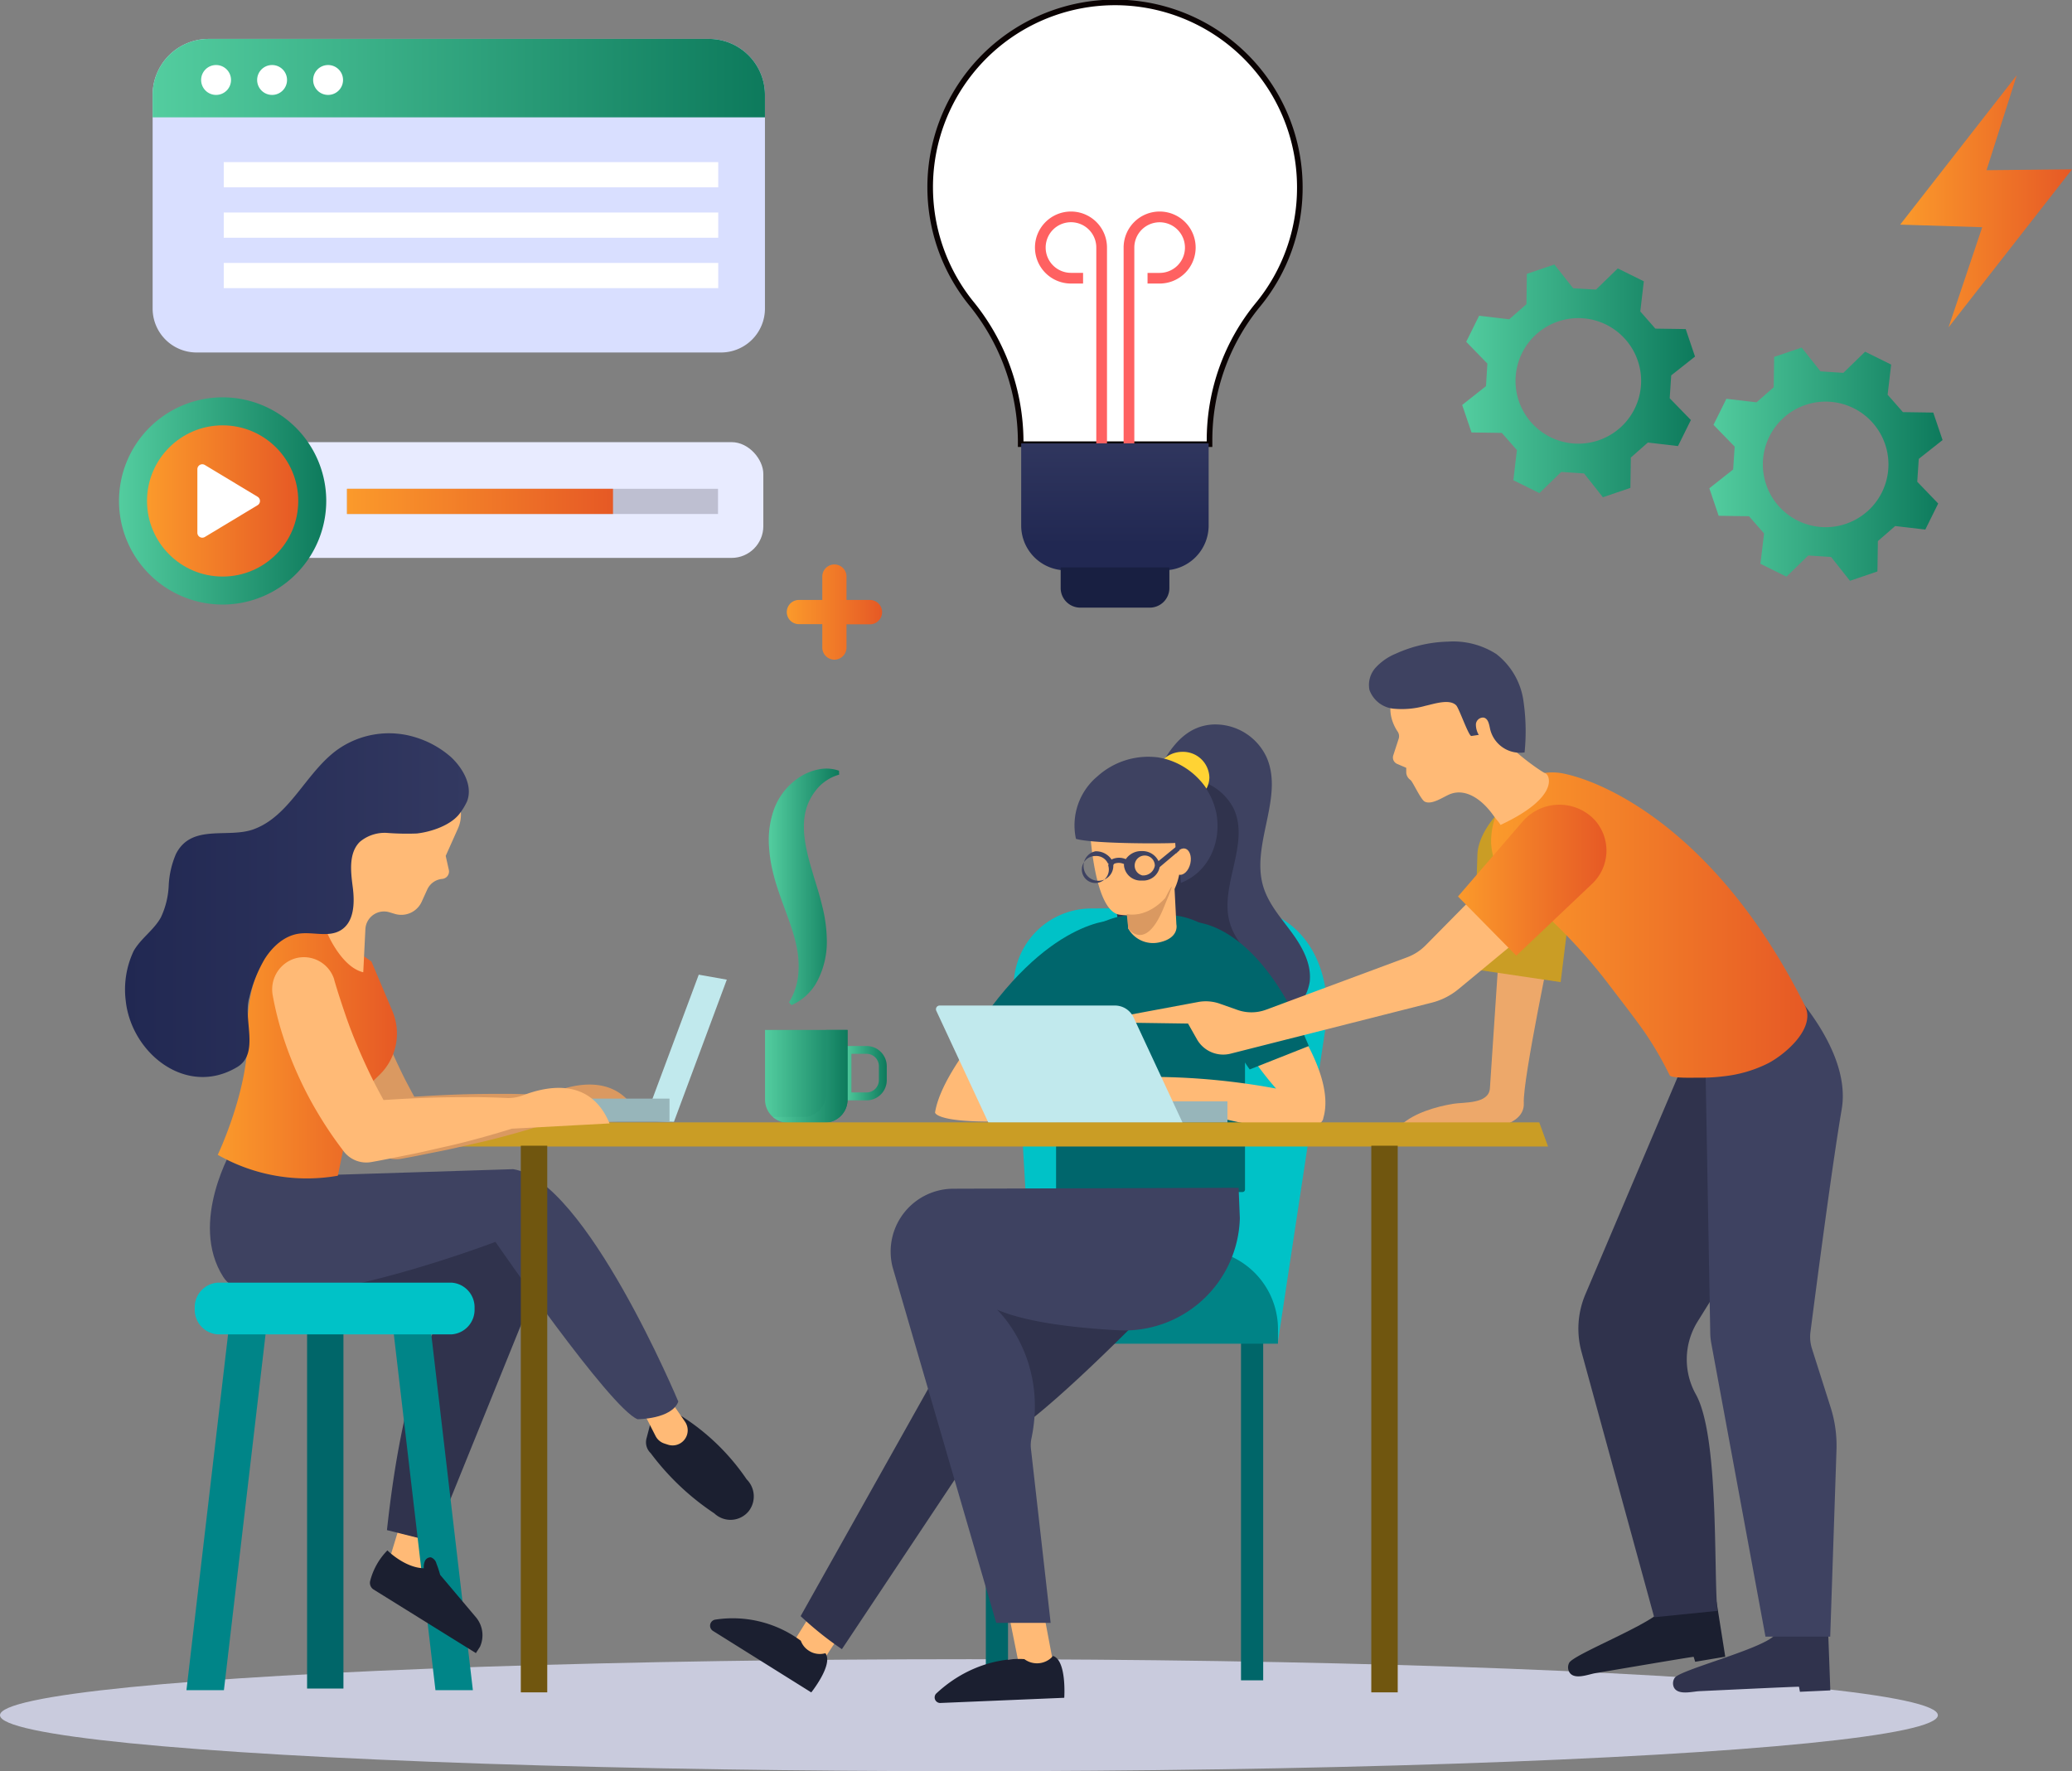 <svg xmlns="http://www.w3.org/2000/svg" xmlns:xlink="http://www.w3.org/1999/xlink" viewBox="0 0 369.95 316.27"><rect x="0" y="0" width="369.95" height="316.27" fill="#808080" stroke="none"/><defs><linearGradient id="linear-gradient" x1="202.13" y1="120.81" x2="219.13" y2="120.81" gradientUnits="userSpaceOnUse"><stop offset="0" stop-color="#fb9a2b"/><stop offset="1" stop-color="#e65925"/></linearGradient><linearGradient id="Íîâûé_îáðàçåö_ãðàäèåíòà_9" x1="366.87" y1="94.42" x2="408.49" y2="94.42" gradientUnits="userSpaceOnUse"><stop offset="0" stop-color="#53cd9f"/><stop offset="1" stop-color="#0d7a5c"/></linearGradient><linearGradient id="Íîâûé_îáðàçåö_ãðàäèåíòà_9-2" x1="322.72" y1="79.52" x2="364.33" y2="79.52" xlink:href="#Íîâûé_îáðàçåö_ãðàäèåíòà_9"/><linearGradient id="linear-gradient-2" x1="339.27" y1="35.94" x2="369.95" y2="35.94" xlink:href="#linear-gradient"/><linearGradient id="Degradado_sin_nombre_43" x1="260.77" y1="-10.36" x2="260.77" y2="76.81" gradientUnits="userSpaceOnUse"><stop offset="0.02" stop-color="#fff"/><stop offset="0.51" stop-color="#fff" stop-opacity="0"/></linearGradient><linearGradient id="Degradado_sin_nombre_48" x1="199.09" y1="97.28" x2="199.09" y2="75.26" gradientUnits="userSpaceOnUse"><stop offset="0" stop-color="#212852"/><stop offset="1" stop-color="#333961"/></linearGradient><linearGradient id="Íîâûé_îáðàçåö_ãðàäèåíòà_9-3" x1="88.93" y1="25.47" x2="198.26" y2="25.47" xlink:href="#Íîâûé_îáðàçåö_ãðàäèåíòà_9"/><linearGradient id="Íîâûé_îáðàçåö_ãðàäèåíòà_9-4" x1="82.93" y1="100.97" x2="119.93" y2="100.97" xlink:href="#Íîâûé_îáðàçåö_ãðàäèåíòà_9"/><linearGradient id="linear-gradient-3" x1="26.25" y1="89.45" x2="53.25" y2="89.45" xlink:href="#linear-gradient"/><linearGradient id="linear-gradient-4" x1="61.95" y1="89.53" x2="109.45" y2="89.53" xlink:href="#linear-gradient"/><linearGradient id="Degradado_sin_nombre_3" x1="334.89" y1="156.96" x2="334.89" y2="156.96" gradientUnits="userSpaceOnUse"><stop offset="0" stop-color="#e400fb"/><stop offset="0.37" stop-color="#8200fc"/><stop offset="0.42" stop-color="#7c10fc"/><stop offset="0.52" stop-color="#6c39fb"/><stop offset="0.66" stop-color="#537afb"/><stop offset="0.77" stop-color="#3eb2fa"/><stop offset="1" stop-color="#3eb2fa" stop-opacity="0"/></linearGradient><linearGradient id="Íîâûé_îáðàçåö_ãðàäèåíòà_9-5" x1="212.29" y1="203.16" x2="220.01" y2="203.16" xlink:href="#Íîâûé_îáðàçåö_ãðàäèåíòà_9"/><linearGradient id="Íîâûé_îáðàçåö_ãðàäèåíòà_9-6" x1="199" y1="169.91" x2="211.55" y2="169.91" xlink:href="#Íîâûé_îáðàçåö_ãðàäèåíòà_9"/><linearGradient id="Íîâûé_îáðàçåö_ãðàäèåíòà_9-7" x1="198.28" y1="203.7" x2="212.98" y2="203.7" xlink:href="#Íîâûé_îáðàçåö_ãðàäèåíòà_9"/><linearGradient id="Íîâûé_îáðàçåö_ãðàäèåíòà_9-8" x1="199.68" y1="203.7" x2="212.98" y2="203.7" xlink:href="#Íîâûé_îáðàçåö_ãðàäèåíòà_9"/><linearGradient id="linear-gradient-5" x1="327.91" y1="176.72" x2="384.37" y2="176.72" xlink:href="#linear-gradient"/><linearGradient id="linear-gradient-6" x1="322" y1="168.69" x2="348.51" y2="168.69" xlink:href="#linear-gradient"/><linearGradient id="linear-gradient-7" x1="100.58" y1="199.79" x2="132.57" y2="199.79" xlink:href="#linear-gradient"/><linearGradient id="Degradado_sin_nombre_48-2" x1="84.04" y1="173.16" x2="145.39" y2="173.16" xlink:href="#Degradado_sin_nombre_48"/></defs><title>main</title><g style="isolation:isolate"><g id="Layer_1" data-name="Layer 1"><path d="M217,118.65h-4.18v-4.18a2.16,2.16,0,1,0-4.32,0v4.18h-4.18a2.16,2.16,0,0,0,0,4.32h4.18v4.18a2.16,2.16,0,1,0,4.32,0V123H217A2.16,2.16,0,1,0,217,118.65Z" transform="translate(-61.68 -11.52)" style="fill:url(#linear-gradient)"/><path d="M400.06,105.45l5.38,0.63,2.3-4.65L404,97.54l0.27-4.08,4.25-3.36-1.66-4.91-5.42-.08L398.71,82l0.63-5.38-4.65-2.3-3.89,3.78-4.08-.27-3.36-4.25-4.91,1.67-0.08,5.42-3.07,2.69-5.38-.63-2.3,4.65,3.78,3.89-0.27,4.08-4.25,3.36,1.66,4.91,5.42,0.08,2.69,3.07L376,112.19l4.65,2.3,3.89-3.78,4.08,0.27,3.36,4.25,4.91-1.67,0.08-5.42Zm-5-2.6a11.21,11.21,0,1,1,1-15.81A11.21,11.21,0,0,1,395.07,102.85Z" transform="translate(-61.68 -11.52)" style="fill:url(#Íîâûé_îáðàçåö_ãðàäèåíòà_9)"/><path d="M355.9,90.54l5.38,0.63,2.3-4.65-3.78-3.89,0.27-4.08,4.25-3.36-1.66-4.91-5.42-.08-2.69-3.07,0.63-5.38-4.65-2.3-3.89,3.78L342.57,63l-3.36-4.25-4.91,1.67-0.08,5.42-3.07,2.69-5.38-.63-2.3,4.65,3.78,3.89L327,80.47l-4.25,3.36,1.66,4.91,5.42,0.08,2.69,3.07-0.63,5.38,4.65,2.3,3.89-3.78,4.08,0.27,3.36,4.25,4.91-1.67,0.08-5.42Zm-5-2.6a11.21,11.21,0,1,1,1-15.81A11.21,11.21,0,0,1,350.91,87.94Z" transform="translate(-61.68 -11.52)" style="fill:url(#Íîâûé_îáðàçåö_ãðàäèåíòà_9-2)"/><polygon points="360.09 13.43 339.27 40.11 353.92 40.57 347.91 58.45 369.95 30.24 354.69 30.39 360.09 13.43" style="fill:url(#linear-gradient-2)"/><path d="M293.76,45a33,33,0,1,0-58.7,20.65,39.24,39.24,0,0,1,8.86,24.56v0.62h33.72V90.22A38.08,38.08,0,0,1,286.23,66,32.84,32.84,0,0,0,293.76,45Z" transform="translate(-61.68 -11.52)" style="fill:#fff;stroke:#0a0202;stroke-miterlimit:10"/><path d="M288.4,49.3A27.87,27.87,0,0,0,260.77,17h-0.7A27.94,27.94,0,0,0,233.12,49.3H288.4Z" transform="translate(-61.68 -11.52)" style="fill:url(#Degradado_sin_nombre_43)"/><path d="M259.33,90.81h-1.91V55.72a4.52,4.52,0,1,0-4.52,4.52h2.16v1.91H252.9a6.43,6.43,0,1,1,6.43-6.43V90.81Z" transform="translate(-61.68 -11.52)" style="fill:#ff6161"/><path d="M264.21,90.81h-1.91V55.72a6.43,6.43,0,1,1,6.43,6.43h-2.16V60.25h2.16a4.52,4.52,0,1,0-4.52-4.52V90.81Z" transform="translate(-61.68 -11.52)" style="fill:#ff6161"/><path d="M182.37,79.17H215.8a0,0,0,0,1,0,0V93.84a8,8,0,0,1-8,8H190.33a8,8,0,0,1-8-8V79.17A0,0,0,0,1,182.37,79.17Z" style="fill:url(#Degradado_sin_nombre_48)"/><path d="M189.38,101.32h19.41a0,0,0,0,1,0,0V105a3.5,3.5,0,0,1-3.5,3.5H192.88a3.5,3.5,0,0,1-3.5-3.5v-3.65A0,0,0,0,1,189.38,101.32Z" style="fill:#181f41"/><path d="M37.25,6.95h89.33a10,10,0,0,1,10,10V55.09a7.85,7.85,0,0,1-7.85,7.85H35.1a7.85,7.85,0,0,1-7.85-7.85V16.95a10,10,0,0,1,10-10Z" style="fill:#d9dfff"/><path d="M198.26,32.47v-4a10,10,0,0,0-10-10H98.93a10,10,0,0,0-10,10v4H198.26Z" transform="translate(-61.68 -11.52)" style="fill:url(#Íîâûé_îáðàçåö_ãðàäèåíòà_9-3)"/><circle cx="38.58" cy="14.28" r="2.67" style="fill:#fff"/><circle cx="48.58" cy="14.28" r="2.67" style="fill:#fff"/><circle cx="58.58" cy="14.28" r="2.67" style="fill:#fff"/><rect x="39.95" y="28.95" width="88.29" height="4.5" style="fill:#fff"/><rect x="39.95" y="37.95" width="88.29" height="4.5" style="fill:#fff"/><rect x="39.95" y="46.95" width="88.29" height="4.5" style="fill:#fff"/><rect x="34.62" y="78.95" width="101.67" height="20.67" rx="5.67" ry="5.67" style="fill:#e8ebff"/><path d="M101.43,119.47a18.5,18.5,0,1,1,18.5-18.5A18.52,18.52,0,0,1,101.43,119.47Z" transform="translate(-61.68 -11.52)" style="fill:url(#Íîâûé_îáðàçåö_ãðàäèåíòà_9-4)"/><circle cx="39.75" cy="89.45" r="13.5" style="fill:url(#linear-gradient-3)"/><path d="M107.67,101.73l-9.41,5.67a0.88,0.88,0,0,1-1.34-.76V95.31a0.88,0.88,0,0,1,1.34-.76l9.41,5.67A0.88,0.88,0,0,1,107.67,101.73Z" transform="translate(-61.68 -11.52)" style="fill:#fff"/><rect x="61.95" y="87.28" width="66.25" height="4.5" style="fill:#bebfd1;mix-blend-mode:multiply"/><rect x="61.95" y="87.28" width="47.5" height="4.5" style="fill:url(#linear-gradient-4)"/><ellipse cx="173" cy="306.27" rx="173" ry="10" style="fill:#c9cbdd"/><path d="M334.89,157" transform="translate(-61.68 -11.52)" style="fill:none;stroke-linecap:round;stroke-linejoin:round;stroke-width:2px;stroke:url(#Degradado_sin_nombre_3)"/><path d="M216.4,208h-4.12V198.3h4.12a3.61,3.61,0,0,1,3.61,3.61v2.5A3.61,3.61,0,0,1,216.4,208Zm-2.7-1.41h2.7a2.2,2.2,0,0,0,2.2-2.2v-2.5a2.2,2.2,0,0,0-2.2-2.2h-2.7v6.9Z" transform="translate(-61.68 -11.52)" style="fill:url(#Íîâûé_îáðàçåö_ãðàäèåíòà_9-5)"/><path d="M211.51,149.84a8.06,8.06,0,0,0-4.36,3.07,9.61,9.61,0,0,0-1.81,4.37c-0.46,3.13.36,6.5,1.44,10.09,0.26,0.91.56,1.84,0.85,2.8s0.57,1.95.82,3a26.43,26.43,0,0,1,.86,6.5,15.2,15.2,0,0,1-1.52,6.67A9.56,9.56,0,0,1,203,191l-0.44-.51a11.44,11.44,0,0,0,1.67-5.25,17,17,0,0,0-.42-5.16c-0.76-3.42-2.36-6.85-3.6-10.88-0.3-1-.57-2.06-0.79-3.14a25.58,25.58,0,0,1-.43-3.33,16.23,16.23,0,0,1,1-7,11.63,11.63,0,0,1,4.66-5.57,9.48,9.48,0,0,1,3.37-1.29,6.83,6.83,0,0,1,3.46.27Z" transform="translate(-61.68 -11.52)" style="fill:url(#Íîâûé_îáðàçåö_ãðàäèåíòà_9-6)"/><path d="M209.16,195.43H198.28V207.9a4.08,4.08,0,0,0,4.07,4.07h6.57A4.07,4.07,0,0,0,213,207.9V195.43h-3.82Z" transform="translate(-61.68 -11.52)" style="fill:url(#Íîâûé_îáðàçåö_ãðàäèåíòà_9-7)"/><path d="M209.16,195.43V206.9a4.07,4.07,0,0,1-4.07,4.07h-5.41a4.05,4.05,0,0,0,2.66,1h6.57A4.07,4.07,0,0,0,213,207.9V195.43h-3.82Z" transform="translate(-61.68 -11.52)" style="fill:url(#Íîâûé_îáðàçåö_ãðàäèåíòà_9-8)"/><rect x="221.58" y="237.95" width="3.96" height="62.09" style="fill:#006669"/><path d="M289.81,251.37l-43.47-.59-3.65-62.41a13.88,13.88,0,0,1,13.94-14.63l25.9-.26c11.36,0,17.43,10.47,15.8,21.71Z" transform="translate(-61.68 -11.52)" style="fill:#00c2c7"/><path d="M187.62,223.09h26.32a14.24,14.24,0,0,1,14.24,14.24v2.6a0,0,0,0,1,0,0H173.38a0,0,0,0,1,0,0v-2.6A14.24,14.24,0,0,1,187.62,223.09Z" style="fill:#008386"/><rect x="176.02" y="237.95" width="3.96" height="62.09" style="fill:#006669"/><path d="M278.15,140.89a10.1,10.1,0,0,1,9.71,5.93c3.07,7.14-2.87,15.51-.63,23,0.93,3.09,3.15,5.58,5.06,8.18s3.61,5.67,3.23,8.87a8.84,8.84,0,0,1-6.71,7.12,12.77,12.77,0,0,1-9.9-2,23.56,23.56,0,0,1-6.92-7.65c-6.23-10.27-9.08-27-2.14-37.64C271.83,143.58,274.3,141.15,278.15,140.89Z" transform="translate(-61.68 -11.52)" style="fill:#3e4261"/><path d="M272.6,150.58a9.82,9.82,0,0,1,9.35,5.33c3,6.42-2.76,14-.61,20.65,0.89,2.78,3,5,4.88,7.36s3.48,5.1,3.11,8c-0.4,3.1-3.22,5.65-6.46,6.4a13,13,0,0,1-9.54-1.82,21.79,21.79,0,0,1-6.67-6.88c-6-9.24-8.75-24.3-2.06-33.86C266.51,153,268.88,150.81,272.6,150.58Z" transform="translate(-61.68 -11.52)" style="fill:#30334d"/><path d="M203,163.33h4.9a14.39,14.39,0,0,1,14.39,14.39v34.69a0.44,0.44,0,0,1-.44.44H189a0.44,0.44,0,0,1-.44-0.44V177.72A14.39,14.39,0,0,1,203,163.33Z" style="fill:#00666c"/><path d="M288.38,188.06s12.22,14.2,9.57,23.11c0,0,0,4.62-19-.17l-16-2.64-0.66-4.46a122.87,122.87,0,0,1,27.24,2c-1.15-1.28-2.32-2.77-3.53-4.42a34.1,34.1,0,0,1-4.89-8.63Z" transform="translate(-61.68 -11.52)" style="fill:#ffba76"/><path d="M273.92,176.13s11.76-1.38,21.45,22.17l-10.56,4.18S278,193.23,277,185.2,273.92,176.13,273.92,176.13Z" transform="translate(-61.68 -11.52)" style="fill:#00666c"/><path d="M243.63,187.86s-13.63,13.63-15,22.32c0,0,.19,2.59,19.72,1.2h16.82l1.32-3.35a122.87,122.87,0,0,0-27.16-2.83c1.36-1.06,2.77-2.32,4.25-3.73a34.1,34.1,0,0,0,6.33-7.63Z" transform="translate(-61.68 -11.52)" style="fill:#ffba76"/><path d="M260.79,175.83s-12.17-.61-25.83,20.88l9.67,6s8.34-7.9,10.72-15.64S260.79,175.83,260.79,175.83Z" transform="translate(-61.68 -11.52)" style="fill:#00666c"/><rect x="176.9" y="196.66" width="42.26" height="3.8" style="fill:#97b5ba"/><path d="M378.4,303.64c-2.53,2.45-16.81,6.08-17.71,7.48a1.76,1.76,0,0,0-.15,1.68c0.71,1.49,3.29.76,4.54,0.7,1.53-.07,17.8-0.85,17.81-0.79l0.16,0.9,5.43-.25-0.37-10S384,303.56,378.4,303.64Z" transform="translate(-61.68 -11.52)" style="fill:#30334d"/><path d="M358.53,298.91c-2.22,2.74-16,8.05-16.69,9.55a1.76,1.76,0,0,0,.06,1.68c0.89,1.39,3.36.36,4.59,0.15,1.51-.25,17.57-3,17.59-2.92l0.27,0.88,5.37-.9-1.56-9.85S364,298.17,358.53,298.91Z" transform="translate(-61.68 -11.52)" style="fill:#1b1f30"/><path d="M329.53,178.36l-1.83,27.48c-0.19,2.85-4.64,2.46-6.58,2.78-3,.5-6.93,1.63-9.26,3.75,0.84,0.45,2.5.28,3.49,0.33,1.27,0.07,2.54.12,3.8,0.16,2.6,0.09,5.2.14,7.81,0.25,0,0,7-.44,6.79-4.63s5.1-29.32,5.1-29.32Z" transform="translate(-61.68 -11.52)" style="fill:#eda86a"/><path d="M324.82,184.59l15.51,2.3,2.61-21.26c0.63-4.56.83-12-3.81-12.9l-1.12-.31c-5.21-.89-12.37,6.5-12.54,11.65Z" transform="translate(-61.68 -11.52)" style="fill:#ca9d25"/><path d="M362.75,200.24l-18,42.39a15.68,15.68,0,0,0-.72,10.2l13,47.47,11.28-1.14c-0.68-7.44.32-31.06-3.81-38.61a12.79,12.79,0,0,1,.25-13l5.06-8.13,2.94-39Z" transform="translate(-61.68 -11.52)" style="fill:#30334d"/><path d="M381,192.09l-2.72-7.27s14.26,12.89,12.23,24.78c-1.76,10.27-4.78,33.58-5.58,39.77a7,7,0,0,0,.28,3l3.32,10.44a22.58,22.58,0,0,1,1.05,7.61l-1.12,33.34H376.9l-9.68-52.41a11.14,11.14,0,0,1-.18-1.82l-0.89-49.75Z" transform="translate(-61.68 -11.52)" style="fill:#3e4261"/><path d="M341.18,149.72c8.53,1.9,27.83,11.52,42.77,41.39,2,4-3.52,8.67-6.55,10.26a23.23,23.23,0,0,1-7.91,2.33,33.34,33.34,0,0,1-4.69.25c-0.65,0-4.72.13-5-.41a61.1,61.1,0,0,0-4.45-7.67c-1.81-2.59-4-5.38-6.64-8.85A95.59,95.59,0,0,0,330.6,169a12.14,12.14,0,0,1-2.69-7,13.59,13.59,0,0,1,3.36-9.09A10,10,0,0,1,341.18,149.72Z" transform="translate(-61.68 -11.52)" style="fill:url(#linear-gradient-5)"/><path d="M332,164.33l-15.79,16a9.09,9.09,0,0,1-3.3,2.13l-25.22,9.37a7.52,7.52,0,0,1-5.13,0l-3.09-1.09a7.51,7.51,0,0,0-3.71-.33l-12.56,2.34,0.16,1.39,10.44,0.15,1.62,2.86a5.39,5.39,0,0,0,6,2.51l35.89-9.1a12.22,12.22,0,0,0,4.79-2.43l17.58-14.55Z" transform="translate(-61.68 -11.52)" style="fill:#ffba76"/><path d="M311.4,143.46a1.46,1.46,0,0,0-.17-1.3c-1.08-1.6-3.4-6.35,3.06-11.11,0,0,11.63-7.29,16.78,4.22a9.22,9.22,0,0,1-.16,8.45c-0.54,1,5.91,5.61,6.69,5.88s2.64,4.25-8,9.22c-0.45-.72-0.62-0.77-1.34-1.78-2.3-3.18-5.15-4.71-7.67-3.72-1.17.46-3.27,2-4.54,1.33-0.68-.35-2.1-3.48-2.49-3.81l-0.2-.17a1.68,1.68,0,0,1-.6-1.26v-0.79l-1.61-.69a1.24,1.24,0,0,1-.7-1.55Z" transform="translate(-61.68 -11.52)" style="fill:#ffba76"/><path d="M324.39,142.94l1.32-.2a3.59,3.59,0,0,1-.51-1.91,1.29,1.29,0,0,1,1.36-1.18c0.88,0.17,1,1.29,1.2,2.15a5.48,5.48,0,0,0,6.13,4.07,37.34,37.34,0,0,0-.25-9.5,12.84,12.84,0,0,0-4.79-8.06,14.25,14.25,0,0,0-8.64-2.22,23.91,23.91,0,0,0-9.29,2.14,10.16,10.16,0,0,0-3.6,2.48,4.61,4.61,0,0,0-1.13,4,5.1,5.1,0,0,0,4.26,3.35,15.51,15.51,0,0,0,5.73-.51c1.5-.32,4.31-1.31,5.5-0.08C322.2,138,323.91,143,324.39,142.94Z" transform="translate(-61.68 -11.52)" style="fill:#3e4261"/><path d="M322,171.6l10.41,10.57,13.49-12.79a8.16,8.16,0,0,0,.52-11.43l-0.17-.18a8.66,8.66,0,0,0-12.72.46Z" transform="translate(-61.68 -11.52)" style="fill:url(#linear-gradient-6)"/><path d="M272.83,212H238.16l-9.31-20a0.66,0.66,0,0,1,.6-0.93h31.29a3.68,3.68,0,0,1,3.34,2.13Z" transform="translate(-61.68 -11.52)" style="fill:#c1e9ed"/><polygon points="276.4 204.73 81.24 204.73 82.81 200.41 274.83 200.41 276.4 204.73" style="fill:#ca9d25"/><path d="M256.25,159.12s0.67,15.1,5.33,15.73c5.72,0.77,9.69-2.11,10.65-7.2,0.38-2-.08-8-0.61-11.68-0.34-2.36-3.06-4.62-5.4-5a9.88,9.88,0,0,0-4.79.41A7,7,0,0,0,256.25,159.12Z" transform="translate(-61.68 -11.52)" style="fill:#ffba76"/><path d="M263.13,171.88s-0.17,3.8,0,5.45a5.07,5.07,0,0,0,5.45,2.48c3.74-.77,3.14-3.22,3.14-3.22l-0.55-10.76Z" transform="translate(-61.68 -11.52)" style="fill:#ffba76"/><path d="M278.91,157a12.7,12.7,0,0,0-10.47-10.24,13.56,13.56,0,0,0-10.8,3.37,11.39,11.39,0,0,0-3.85,11.18c3.12,0.89,15.4.86,17.73,0.73,0.1,2.49.93,4.61,1,7.13C277.4,167.27,279.71,162.12,278.91,157Z" transform="translate(-61.68 -11.52)" style="fill:#3e4261"/><ellipse cx="272.71" cy="165.37" rx="2.39" ry="1.53" transform="translate(-10.68 383.11) rotate(-77.19)" style="fill:#ffba76"/><path d="M272.29,163.35l-0.56-.69-3.2,2.62a3.19,3.19,0,0,0-3-1.79,3.32,3.32,0,0,0-2.84,1.44,3.06,3.06,0,0,0-2.41,0l-0.13.08a3.31,3.31,0,0,0-2.89-1.48,2.66,2.66,0,1,0,3.2,2.61,0.43,0.43,0,0,1,.24-0.42,2.23,2.23,0,0,1,1.67.09,2.13,2.13,0,0,0,0,.33,3,3,0,0,0,3.2,2.61,3,3,0,0,0,3.17-2.4Zm-12.73,2.74a2.41,2.41,0,1,1-2.31-1.72,2.29,2.29,0,0,1,2.25,1.34l0.11,0A1.49,1.49,0,0,0,259.56,166.1Zm6,1.72a1.8,1.8,0,1,1,2.31-1.72A2.09,2.09,0,0,1,265.51,167.82Z" transform="translate(-61.68 -11.52)" style="fill:#3e4261"/><path d="M262.86,174.75l0.27,2.58s3,4.2,6.22-3.47,0.39-2,.39-2S266.79,175.44,262.86,174.75Z" transform="translate(-61.68 -11.52)" style="fill:#da9961"/><path d="M277.09,152.34a4.34,4.34,0,0,0,.52-2,4.7,4.7,0,0,0-4.82-4.57,4.93,4.93,0,0,0-3.24,1.21A13,13,0,0,1,277.09,152.34Z" transform="translate(-61.68 -11.52)" style="fill:#ffd334"/><rect x="244.84" y="204.58" width="4.72" height="97.61" style="fill:#70560f"/><polygon points="77.7 272.44 74.89 282.48 68.84 280.71 71.94 270.53 77.7 272.44" style="fill:#ffba76"/><path d="M110.18,238.29L140.49,244a1.3,1.3,0,0,1,.66,2.05c-2.47,3.14-7.55,12.55-10.38,38.69l8.26,2.07,18.88-46.62,1.48-11.21Z" transform="translate(-61.68 -11.52)" style="fill:#30334d"/><path d="M182.6,263.91A40,40,0,0,1,195,275.68a4.29,4.29,0,0,1,.35,5.69,4.19,4.19,0,0,1-6.12.39A45.8,45.8,0,0,1,177.86,271a2.68,2.68,0,0,1-.75-2.63l1.07-4.07Z" transform="translate(-61.68 -11.52)" style="fill:#1b1f30"/><path d="M180.83,260.81L184,265.4a2.7,2.7,0,0,1,.38,2.2h0a2.7,2.7,0,0,1-3.46,1.88l-0.64-.21a2.7,2.7,0,0,1-1.55-1.33L176,262.58Z" transform="translate(-61.68 -11.52)" style="fill:#ffba76"/><path d="M103.33,216.35s-8.06,13.38-1.77,23.21,48.58-6.29,48.58-6.29,20.46,29.7,25.37,31.67c0,0,6.1,0,7.28-3.15,0,0-16.52-39.54-29.5-41.5l-31.67,1Z" transform="translate(-61.68 -11.52)" style="fill:#3e4261"/><polygon points="39.98 301.8 33.29 301.8 41.16 234.53 47.85 234.53 39.98 301.8" style="fill:#008588"/><polygon points="77.75 301.8 84.43 301.8 76.57 234.53 69.88 234.53 77.75 301.8" style="fill:#008588"/><rect x="54.83" y="233.94" width="6.49" height="67.57" style="fill:#006669"/><path d="M142.28,249.79h-41.7a4.41,4.41,0,0,1-4.13-4.62h0a4.41,4.41,0,0,1,4.13-4.62h41.7a4.41,4.41,0,0,1,4.13,4.62h0A4.41,4.41,0,0,1,142.28,249.79Z" transform="translate(-61.68 -11.52)" style="fill:#00c2c7"/><path d="M146.69,300.34l-6.42-7.61a19,19,0,0,0-.66-2,1.59,1.59,0,0,0-1-1.13,1.11,1.11,0,0,0-1.09.73,2.69,2.69,0,0,0-.17,1.22c-3.44-.09-6.5-3.19-6.5-3.19a12,12,0,0,0-3.06,5.39,1.41,1.41,0,0,0,.58,1.59l18.28,11.36,0.73-1.13A5,5,0,0,0,146.69,300.34Z" transform="translate(-61.68 -11.52)" style="fill:#1b1f30"/><polygon points="124.76 174.04 129.77 174.93 120.33 200.31 115.02 200.16 124.76 174.04" style="fill:#c1e9ed"/><path d="M176,211.53c-3.41-8.26-11.15-6.69-15.49-5a7.43,7.43,0,0,1-3,.45c-1.57-.07-3.14-0.11-4.71-0.14-2.33,0-4.65,0-7,.05s-4.63.15-6.94,0.27l-3.21.19q-0.87-1.58-1.69-3.17c-1-2-1.9-3.94-2.76-5.95s-1.65-4-2.36-6.11-1.39-4.14-2-6.24l0-.06a5.68,5.68,0,0,0-7.12-3.71,5.78,5.78,0,0,0-3.86,6.53,56.47,56.47,0,0,0,1.81,7.24A64.3,64.3,0,0,0,120.3,203a65.14,65.14,0,0,0,3.54,6.76,67.71,67.71,0,0,0,4.25,6.31l0.27,0.37a5.08,5.08,0,0,0,4.92,2c2.27-.39,4.54-0.88,6.8-1.32s4.52-1,6.78-1.5,4.51-1.1,6.75-1.72c1.61-.45,3.23-0.93,4.83-1.43Z" transform="translate(-61.68 -11.52)" style="fill:#da9961"/><path d="M128,183.21l3.74,8.84a10.31,10.31,0,0,1-2.32,11.42L124.77,208,122,221.46a32.12,32.12,0,0,1-21.44-3.73s5.61-11.8,5.31-21.54,3.84-21.24,15-18Z" transform="translate(-61.68 -11.52)" style="fill:url(#linear-gradient-7)"/><path d="M120.2,178.34s2.51,5.9,6.34,6.79l0.38-7.72a3.33,3.33,0,0,1,4.27-3l1,0.3a4,4,0,0,0,4.78-2.17l1-2.2a3.25,3.25,0,0,1,2.67-1.88h0a1.33,1.33,0,0,0,1.18-1.61l-0.56-2.5,2.19-4.9a6.11,6.11,0,0,0,.13-4.67c-1.3-3.42-4.52-8.92-11.76-8.72-10.37.29-12.83,4.72-15,17.56Z" transform="translate(-61.68 -11.52)" style="fill:#ffba76"/><path d="M135.87,143.18a15.91,15.91,0,0,0-14.06,2.29c-5.57,4.1-8.38,11.79-14.88,14.14-4.57,1.65-11.06-1.06-13.83,4.39a16.19,16.19,0,0,0-1.3,5.69,14.73,14.73,0,0,1-1.4,5.65c-1.26,2.28-3.59,3.75-4.86,6a16.12,16.12,0,0,0-1.41,8.88c1,9.37,10.85,17.28,19.91,11.83,4.05-2.44,1-8.52,2.14-12.37a25.12,25.12,0,0,1,2.77-6.94c1.38-2.17,3.45-4.09,6-4.49s5.37,0.71,7.56-.62c2.43-1.46,2.52-4.91,2.15-7.72s-0.74-6.1,1.28-8.08a6.89,6.89,0,0,1,4.89-1.58,46.85,46.85,0,0,0,5.27.1c2.62-.29,6.17-1.5,7.71-3.64a11.6,11.6,0,0,0,1.25-2.07c1.07-2.73-.63-5.78-2.73-7.82A17.15,17.15,0,0,0,135.87,143.18Z" transform="translate(-61.68 -11.52)" style="fill:url(#Degradado_sin_nombre_48-2)"/><rect x="95.35" y="196.17" width="24.19" height="4.13" style="fill:#97b5ba"/><path d="M170.51,212.12c-3.41-8.26-11.15-6.69-15.49-5a7.43,7.43,0,0,1-3,.45c-1.57-.07-3.14-0.11-4.71-0.14-2.33,0-4.65,0-7,.05s-4.63.15-6.94,0.27l-3.21.19q-0.87-1.58-1.69-3.17c-1-2-1.9-3.94-2.76-5.95s-1.64-4-2.36-6.11-1.39-4.14-2-6.24l0-.06a5.68,5.68,0,0,0-7.12-3.71,5.78,5.78,0,0,0-3.86,6.53,56.47,56.47,0,0,0,1.81,7.24,64.3,64.3,0,0,0,2.75,7.12,65.14,65.14,0,0,0,3.54,6.76,67.73,67.73,0,0,0,4.25,6.31l0.27,0.37a5.08,5.08,0,0,0,4.92,2c2.27-.39,4.54-0.88,6.8-1.32s4.52-1,6.78-1.5,4.51-1.1,6.75-1.72c1.61-.45,3.23-0.93,4.83-1.43Z" transform="translate(-61.68 -11.52)" style="fill:#ffba76"/><polygon points="145.76 286.63 141.8 293.01 146.97 296.53 151.15 290.15 145.76 286.63" style="fill:#ffba76"/><path d="M204.66,304.49a20.45,20.45,0,0,0-15.26-3.77,1.1,1.1,0,0,0-.45,2l17.58,11s4-5,2.52-7A3.62,3.62,0,0,1,204.66,304.49Z" transform="translate(-61.68 -11.52)" style="fill:#1b1f30"/><path d="M241,235.27L204.63,300.1A60,60,0,0,0,212,306l22.11-33.23c4.08-2.7,8.41-5.4,8.41-5.4,8.51-5.57,26-23.77,26-23.77Z" transform="translate(-61.68 -11.52)" style="fill:#30334d"/><polygon points="180.11 288.2 182 297.6 188.17 297.6 186.27 287.54 180.11 288.2" style="fill:#ffba76"/><path d="M282.83,223.61l-50.94.17a11.23,11.23,0,0,0-10.84,14l18.5,63.52h9.72l-3.52-31.1a5.92,5.92,0,0,1,.1-1.87c3-14.46-6.15-22.95-6.15-22.95,5.23,2.24,13.69,3.25,21.72,3.68a20.61,20.61,0,0,0,21.63-20Z" transform="translate(-61.68 -11.52)" style="fill:#3e4261"/><path d="M244.58,307.78s-8.24-.89-15.78,6.18a1,1,0,0,0,.71,1.65l22.19-.93s0.46-6.67-2-7.47A3.78,3.78,0,0,1,244.58,307.78Z" transform="translate(-61.68 -11.52)" style="fill:#1b1f30"/><rect x="92.99" y="204.58" width="4.72" height="97.61" style="fill:#70560f"/></g></g></svg>